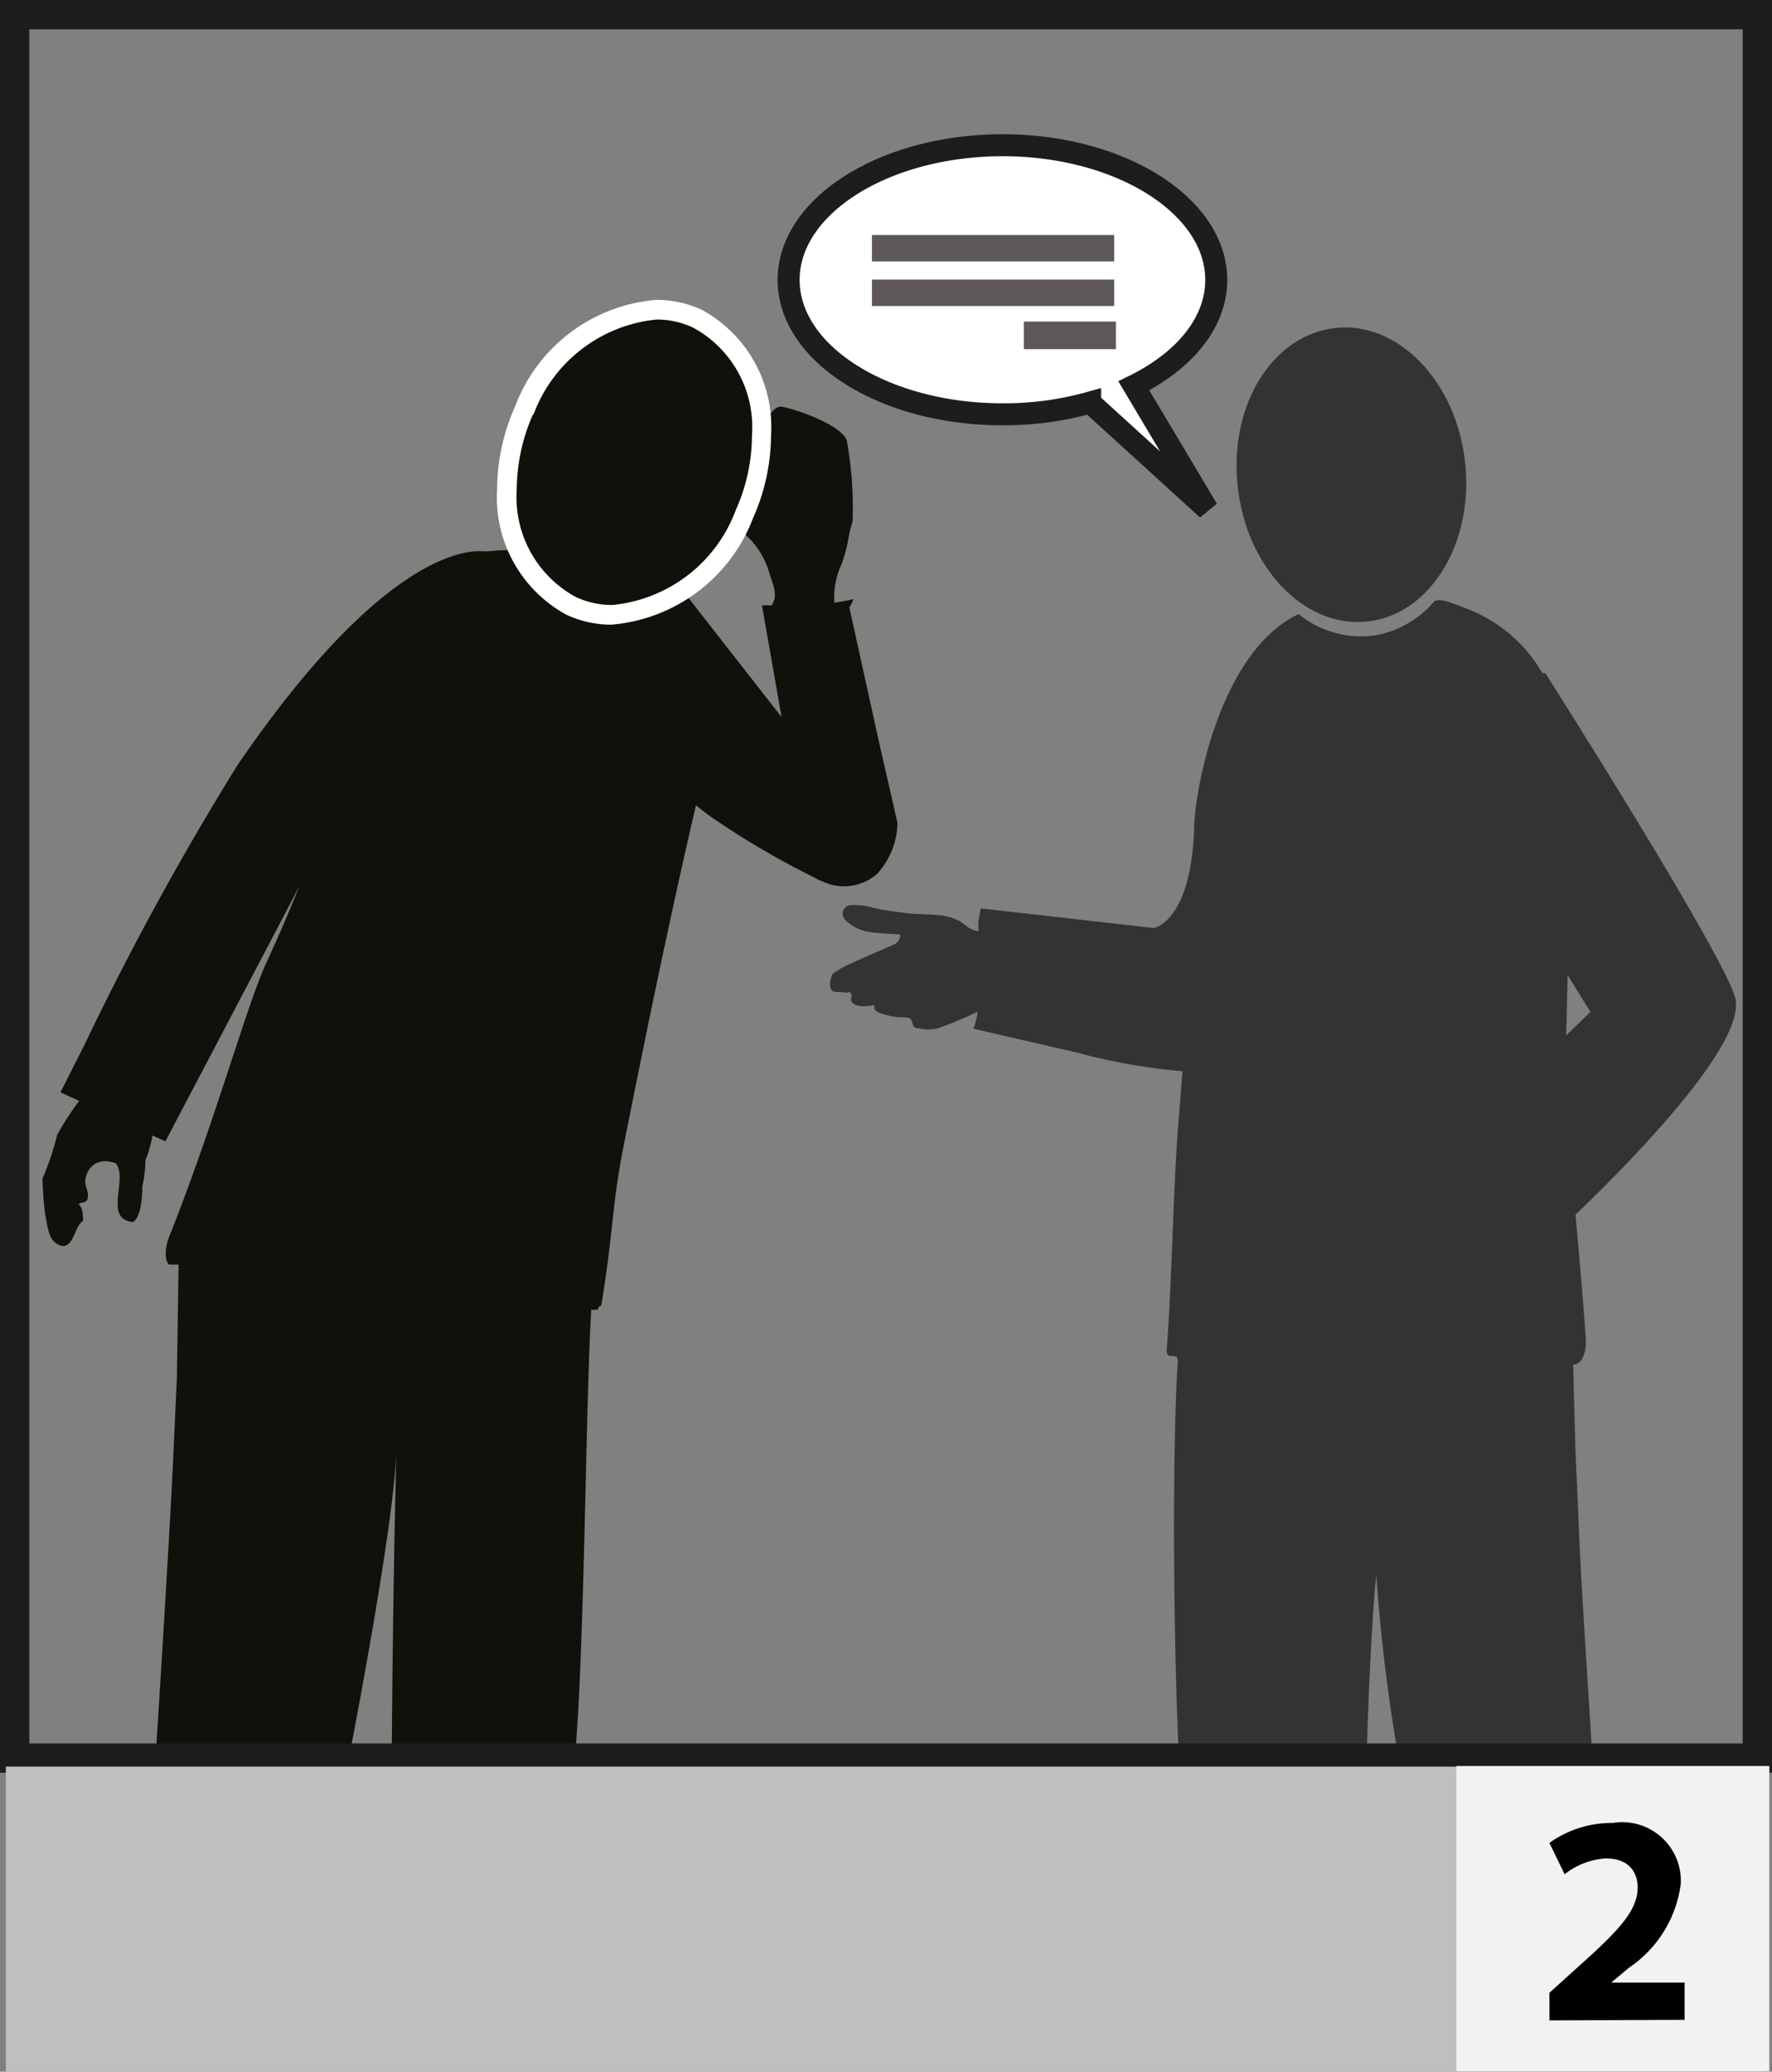 <svg id="Layer_1" data-name="Layer 1" xmlns="http://www.w3.org/2000/svg" viewBox="0 0 60.42 70.61"><rect x="0" y="0" width="60.42" height="70.61" fill="#808080" stroke="none"/><defs><style>.cls-1{fill:#1d1d1b;}.cls-2,.cls-6{fill:#12100b;}.cls-2{fill-rule:evenodd;}.cls-11,.cls-3{fill:#fff;}.cls-3,.cls-5,.cls-9{stroke:#1d1d1b;}.cls-3{stroke-width:0.75px;}.cls-4{fill:#5d5757;}.cls-5,.cls-7,.cls-9{fill:none;}.cls-5,.cls-7{stroke-miterlimit:10;stroke-width:1.5px;}.cls-7{stroke:#4d4d4d;}.cls-8{fill:#333;}.cls-10{fill:#bfbfbf;}.cls-12{fill:#f2f2f2;}</style></defs><path class="cls-1" d="M416.34,281.53" transform="translate(-388.17 -261.19)"/><path class="cls-1" d="M414,278.7" transform="translate(-388.17 -261.19)"/><path class="cls-1" d="M408.07,284.47" transform="translate(-388.17 -261.19)"/><path class="cls-1" d="M409.65,286" transform="translate(-388.17 -261.19)"/><path class="cls-1" d="M417.74,276.6" transform="translate(-388.17 -261.19)"/><path class="cls-1" d="M415.83,286.54" transform="translate(-388.17 -261.19)"/><path class="cls-1" d="M417.44,274.93" transform="translate(-388.17 -261.19)"/><path class="cls-2" d="M390.3,303.66c.4,0,.41-.67.7-.86,0-.2,0-.45-.15-.56.09-.11.3,0,.32-.27s-.18-.39-.05-.74.46-.59,1-.39c.43.53-.44,1.91.59,2,.26-.16.32-.88.31-1.2a4.33,4.33,0,0,0,.11-.91,4.12,4.12,0,0,0,.24-.84l.44.2,4.57-8.7c-.32.79-.67,1.62-1.15,2.66-.66,1.45-1.79,5.55-3.3,9.31-.13.34-.16.76,0,.93l.33,0-.06,3.89c-.12,2.51-.1,2.38-.23,4.76q-.31,5.42-.67,10.81c-.08,1.11-.2,2.22-.31,3.33,2-.39,4.06-.77,6.1-1.11,1-4.74,2.52-12.73,2.6-15.39,0-.22-.16,5.91-.17,12.59,0,.81,0,1.61,0,2.4q3-.47,6-.78c.08-1.33.14-2.55.23-3.43.36-3.76.38-12.22.58-15.53l.21,0c.16-.32.09.07.16-.32.4-2.48.33-3.3.78-5.5.59-2.95,1.47-7.31,2.42-11.37l.44.34a28.54,28.54,0,0,0,3.66,2.15l0,0a.66.66,0,0,0,.19.09,1.72,1.72,0,0,0,1.87-.23,2.62,2.62,0,0,0,.71-1.76l-.64-2.8-1-4.54a1.13,1.13,0,0,0,.14-.28c-.21.05-.43.09-.65.12a2.64,2.64,0,0,1,.25-1.32c.26-.74.19-.89.37-1.44a12.76,12.76,0,0,0-.18-2.67c0-.6-2-1.25-2.28-1.25s-.69.69-.69,1.06-.48,1-.59.93a5.87,5.87,0,0,1-.26-1.19l-.52,2.71.84.83a2.81,2.81,0,0,1,.87,1.43c.26.67.15.8.06,1h-.34v0l.67,3.81-3.91-5-.87.88a2.84,2.84,0,0,0-.58-.44,27.37,27.37,0,0,0-2.72-.71c-1.38-.28-.46-.52-1.93-.38l-.16,0c-.57-.05-3.46.08-8.39,7.3a99.71,99.71,0,0,0-5.23,9.56l-.8,1.58.64.29a9.62,9.62,0,0,0-.75,1.16,10,10,0,0,1-.5,1.49,11.85,11.85,0,0,0,.09,1.22C389.82,303.13,389.83,303.54,390.3,303.66Z" transform="translate(-388.17 -261.19)"/><path class="cls-3" d="M422.36,266.14c4,0,7.28,2.06,7.28,4.59,0,1.47-1.1,2.77-2.81,3.61l2.51,4.21-4-3.64a10.82,10.82,0,0,1-3,.4c-4,0-7.28-2.05-7.28-4.58S418.34,266.14,422.36,266.14Z" transform="translate(-388.17 -261.19)"/><rect class="cls-4" x="29.73" y="8.01" width="8.26" height="0.9"/><rect class="cls-4" x="29.73" y="9.53" width="8.26" height="0.9"/><rect class="cls-4" x="34.91" y="10.96" width="3.14" height="0.94"/><path class="cls-5" d="M438.15,278.67" transform="translate(-388.17 -261.19)"/><path class="cls-5" d="M434.58,279.7" transform="translate(-388.17 -261.19)"/><path class="cls-5" d="M432.48,280.91" transform="translate(-388.17 -261.19)"/><path class="cls-6" d="M430.59,284.09" transform="translate(-388.17 -261.19)"/><path class="cls-7" d="M437.3,283.52" transform="translate(-388.17 -261.19)"/><path class="cls-8" d="M430.4,278c.4,2.76,2.44,4.7,4.56,4.35s3.53-2.86,3.14-5.61-2.44-4.7-4.56-4.35S430,275.2,430.4,278" transform="translate(-388.17 -261.19)"/><path class="cls-8" d="M416.69,295c.32,0,.37.05.41,0a.12.12,0,0,1,.11.13c0,.07-.11.25.2.33s.59-.05.58,0-.05.15.15.24a2.24,2.24,0,0,0,.7.16c.25,0,.37,0,.42.13s0,.24.27.25a1.3,1.3,0,0,0,.61,0,12.21,12.21,0,0,0,1.36-.57c0,.13-.05.27-.08.41a1.15,1.15,0,0,1-.06.17v0l3.55.82a20.36,20.36,0,0,0,3.58.63c-.06.73-.11,1.42-.16,2-.16,2.19-.21,5.36-.38,7.51,0,.39.41,0,.38.42-.18,2.43-.18,9.4.06,13.89h6.37c.1-4.25.33-6.77.34-6.6a61.47,61.47,0,0,0,.83,6.6h6.56c-.12-2.05-.26-4.1-.38-6.15-.13-2.34-.1-2.21-.22-4.67l-.08-3c.33,0,.46-.48.43-.9-.1-1.43-.23-2.88-.35-4.21,1.67-1.6,5.89-5.83,5.44-7.41s-6.47-11.05-6.47-11.05h-.1a5.08,5.08,0,0,0-2.67-2.23c-.71-.28-.83-.28-1-.23a3.46,3.46,0,0,1-2,1.17,3.37,3.37,0,0,1-2.64-.72c-2.63,1.23-3.52,5.85-3.56,7.21-.09,3.29-1.38,3.49-1.38,3.49l-5.9-.67-.08.43h0l0,.35a.9.9,0,0,1-.46-.22,1.47,1.47,0,0,0-.64-.29c-.21-.07-1-.06-1.37-.11s-.79-.1-1.12-.18a2.2,2.2,0,0,0-.76-.09.29.29,0,0,0-.27.36c.06.22.5.48.82.54s.71.07.82.08.32,0,.32.05a.4.4,0,0,1-.21.31c-.17.07-1.58.68-1.71.76a3.93,3.93,0,0,0-.39.24C416.48,294.54,416.36,295,416.69,295Zm24.93-.58.78,1.26-.83.8C441.59,295.76,441.61,295.09,441.62,294.42Z" transform="translate(-388.17 -261.19)"/><rect class="cls-9" x="0.5" y="0.5" width="59.42" height="59.42"/><rect class="cls-10" x="0.2" y="60.21" width="60.01" height="10.4"/><path class="cls-6" d="M413.54,278.7c-1.2,2.7-3.85,4.11-5.92,3.14s-2.78-3.95-1.58-6.66,3.84-4.1,5.91-3.13,2.79,3.95,1.59,6.65" transform="translate(-388.17 -261.19)"/><path class="cls-11" d="M407.48,282.14a4.55,4.55,0,0,1-2.36-4.28h0a7,7,0,0,1,.61-2.81h0a5.63,5.63,0,0,1,4.83-3.64h0a3.66,3.66,0,0,1,1.54.34h0a4.54,4.54,0,0,1,2.36,4.28h0a7,7,0,0,1-.61,2.81h0l-.62-.27.62.27a5.67,5.67,0,0,1-4.83,3.64h0a3.6,3.6,0,0,1-1.54-.34Zm-1.14-6.82a6.4,6.4,0,0,0-.55,2.54h0a3.87,3.87,0,0,0,2,3.67h0a2.9,2.9,0,0,0,1.26.28h0a5,5,0,0,0,4.21-3.24h0a6.26,6.26,0,0,0,.55-2.54h0a3.86,3.86,0,0,0-2-3.67h0a2.89,2.89,0,0,0-1.25-.28h0a5,5,0,0,0-4.2,3.24Z" transform="translate(-388.17 -261.19)"/><rect class="cls-12" x="49.66" y="60.19" width="10.67" height="10.4"/><path d="M441,330.05v-.94l.84-.76c1.46-1.3,2.16-2,2.17-2.82,0-.54-.31-1-1.08-1a2.49,2.49,0,0,0-1.41.54L441,324a3.67,3.67,0,0,1,2.16-.68,2,2,0,0,1,2.32,2.07,4.07,4.07,0,0,1-1.76,2.86l-.61.51v0h2.5v1.27Z" transform="translate(-388.17 -261.19)"/></svg>